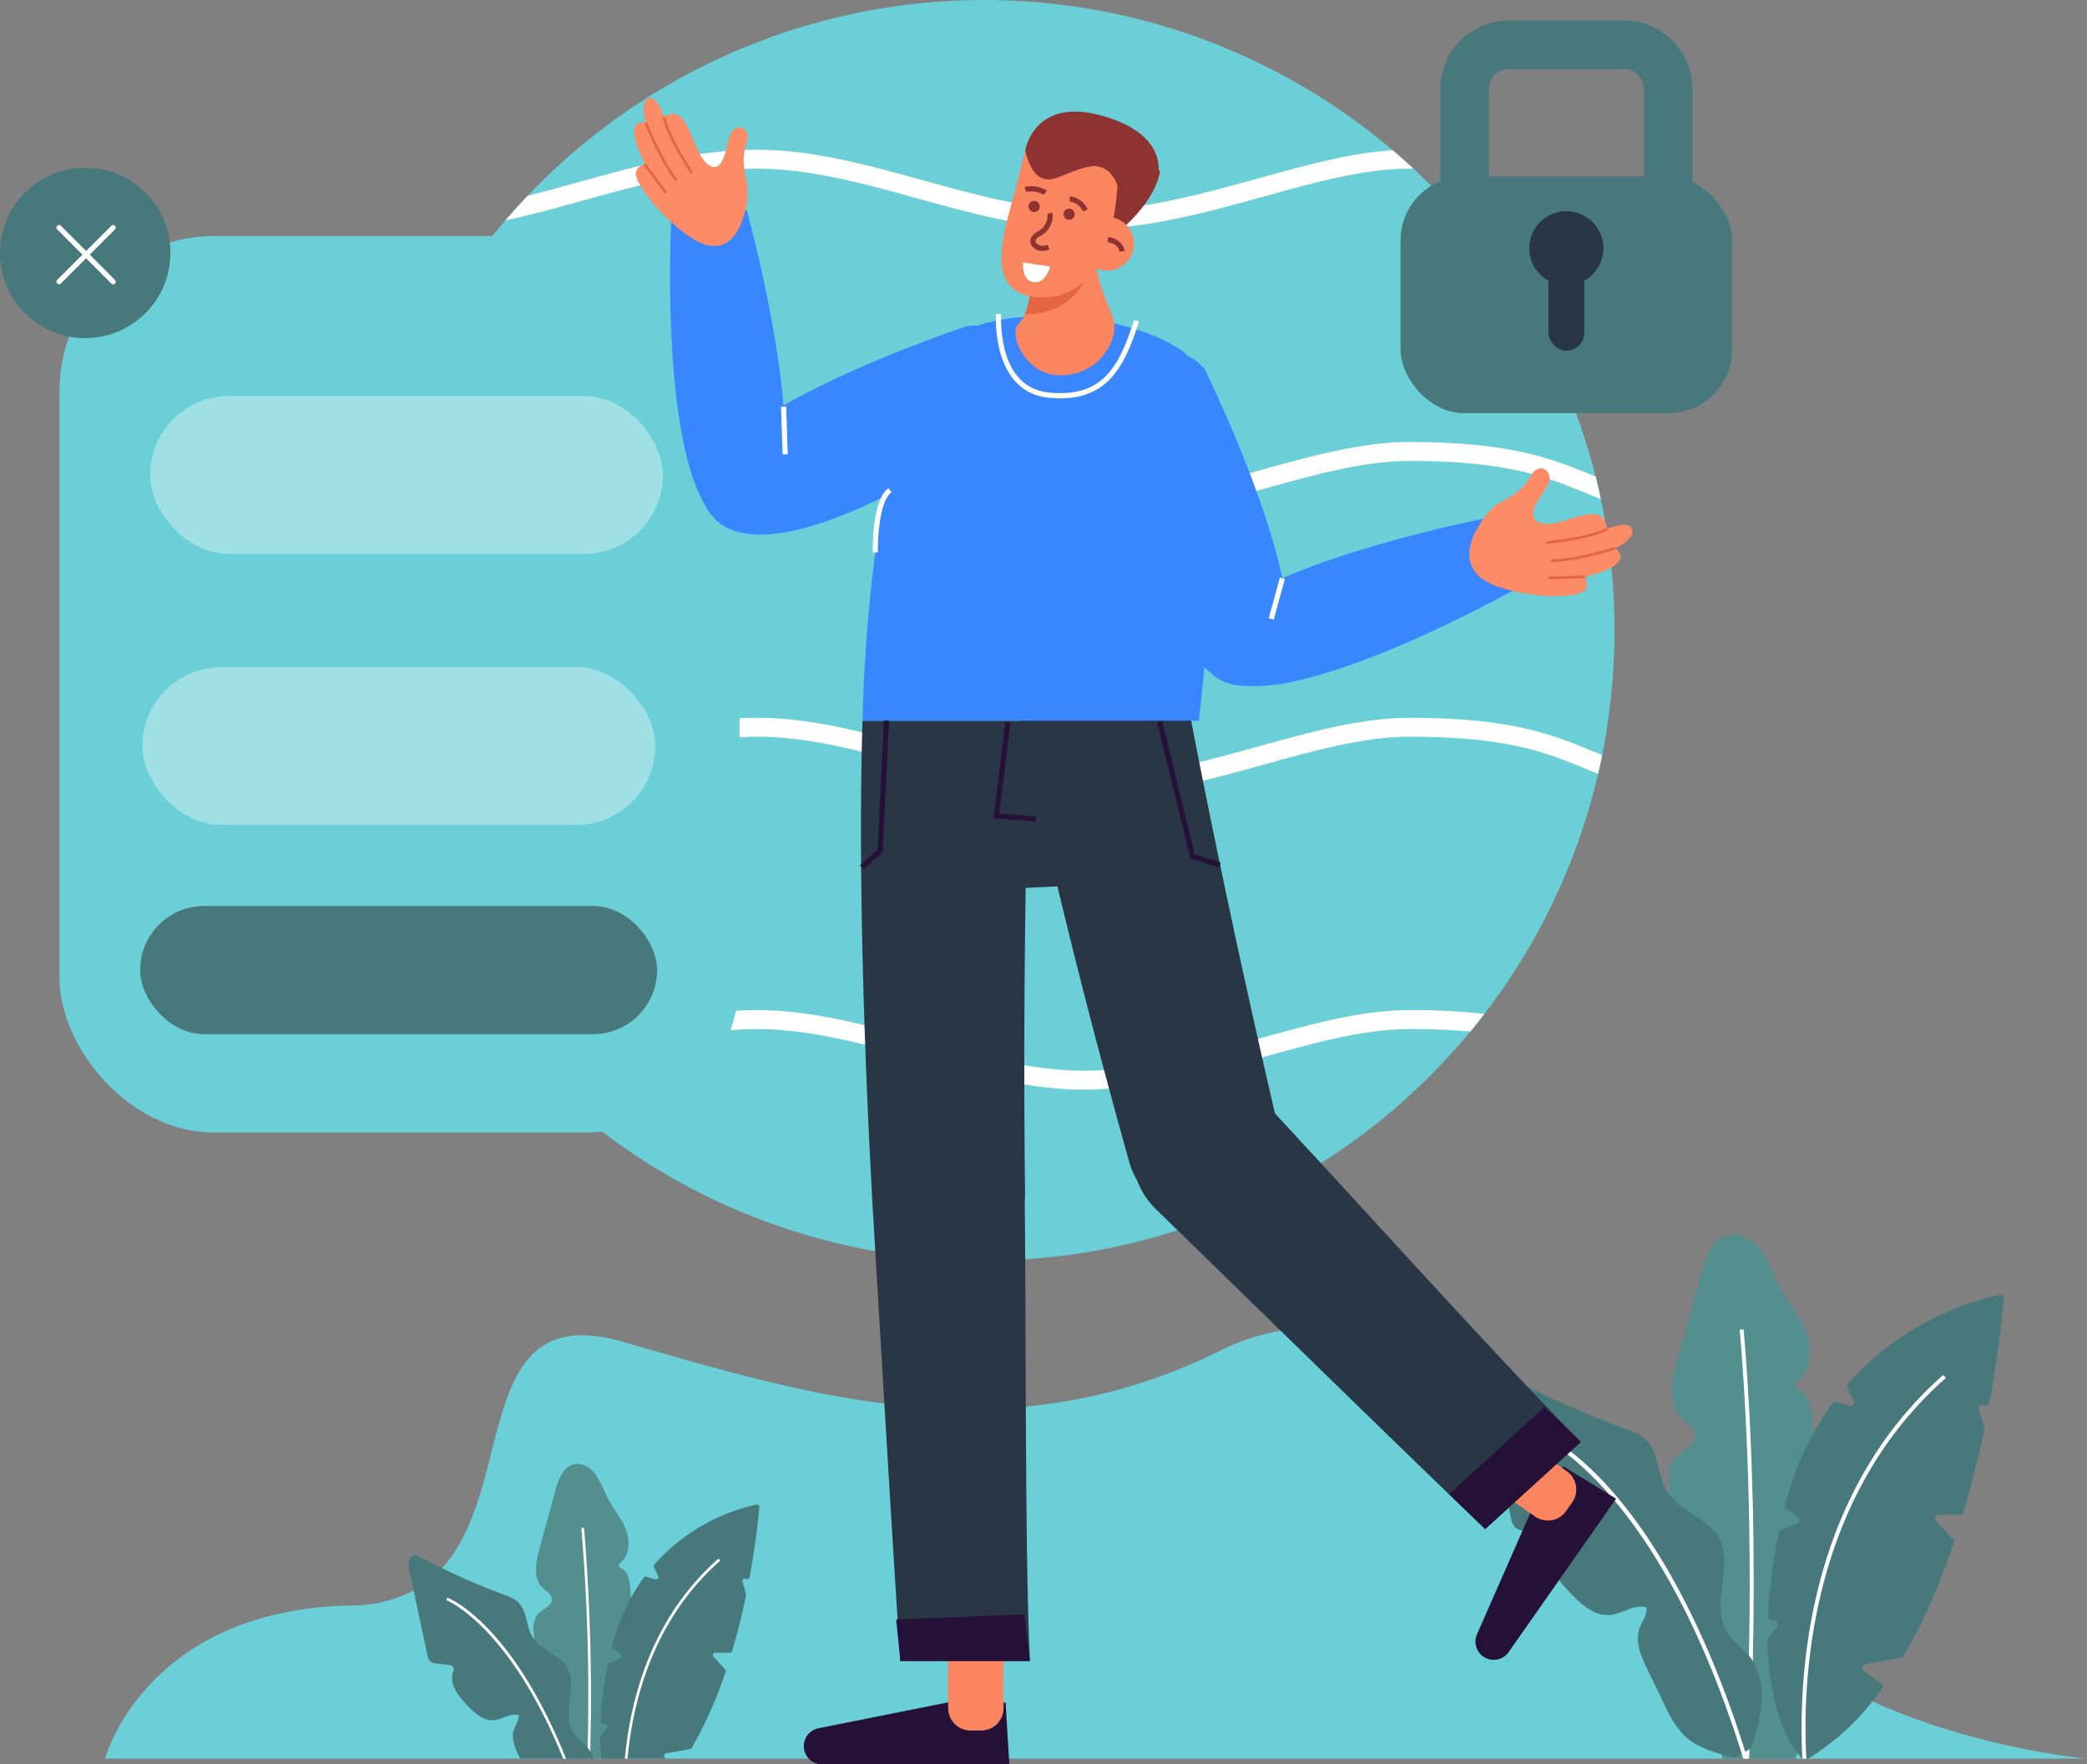 <svg xmlns="http://www.w3.org/2000/svg" width="484.45" height="409.549" viewBox="0 0 484.45 409.549"><rect x="0" y="0" width="484.45" height="409.549" fill="#808080" stroke="none"/><defs><style>.a{fill:#6acfd6;}.b,.e{fill:#fff;}.c{fill:#538f8f;}.d{fill:#47787b;}.e{opacity:0.35;}.f{fill:#251138;}.g{fill:#fb855f;}.h{fill:#3a86ff;}.i{fill:#283646;}.j{fill:#fd8b66;}.k{fill:#e56542;}.l{fill:#8e3332;}.m{fill:#feffff;}</style></defs><g transform="translate(-0.186 -0.225)"><g transform="translate(82.122)"><path class="a" d="M292.621,146.306a146.762,146.762,0,0,1-2.865,28.938c-.29,1.468-.606,2.917-.94,4.367a145.756,145.756,0,0,1-26.407,55.74c-1.055,1.38-2.144,2.742-3.251,4.086A146.313,146.313,0,0,1,42.306,249.2c-1.2-1.2-2.355-2.417-3.5-3.656A145.976,145.976,0,0,1,5.079,184.665q-.606-2.214-1.134-4.473a147.693,147.693,0,0,1-1.67-59.738c.263-1.46.545-2.9.843-4.341A145.74,145.74,0,0,1,35.16,51.163q2.5-2.926,5.167-5.712A146.314,146.314,0,0,1,241.133,34.879q2.452,2.083,4.8,4.262a146.268,146.268,0,0,1,42.3,71.488c.44,1.722.835,3.462,1.213,5.22A147.312,147.312,0,0,1,292.621,146.306Z" transform="translate(0.213 0.225)"/><path class="b" d="M210.77,4.385h-.888c-10.475,0-21.82,3.146-33.822,6.477-13.463,3.726-27.382,7.584-41.838,7.584-12.751,0-25.8-3.612-38.411-7.1C83.474,7.927,70.723,4.394,58.57,4.394c-13.858,0-27.479,3.779-40.652,7.426C11.784,13.524,5.808,15.176,0,16.407q2.5-2.926,5.167-5.712c3.779-.949,7.645-2.021,11.573-3.111C30.2,3.858,44.114,0,58.57,0c12.751,0,25.8,3.612,38.411,7.109,12.338,3.41,25.089,6.942,37.242,6.942,13.858,0,27.488-3.779,40.66-7.426,10.862-3.014,21.2-5.879,31.091-6.5Q208.424,2.206,210.77,4.385Z" transform="translate(35.375 34.981)"/><path class="b" d="M287.17,13.252c-1.309-.509-2.592-1.037-3.884-1.564-8.761-3.585-17.821-7.294-40.511-7.294h-.009c-10.475,0-21.82,3.146-33.822,6.477-13.463,3.735-27.382,7.593-41.838,7.593-12.751,0-25.8-3.612-38.411-7.109C116.357,7.935,103.606,4.4,91.453,4.4,77.595,4.4,63.974,8.181,50.8,11.837c-12.3,3.41-23.929,6.626-35,6.626q-7.87,0-15.8-.606c.263-1.46.545-2.9.843-4.341,4.991.369,9.992.554,14.957.554,10.475,0,21.82-3.137,33.823-6.468C63.086,3.867,77,.009,91.453.009c12.751,0,25.8,3.612,38.411,7.109,12.338,3.418,25.089,6.951,37.242,6.951,13.858,0,27.488-3.779,40.66-7.434C220.069,3.225,231.7,0,242.767,0h.009c23.551,0,33.024,3.876,42.181,7.619.335.141.669.272,1,.413C286.4,9.754,286.792,11.494,287.17,13.252Z" transform="translate(2.492 102.821)"/><path class="b" d="M285.808,8.629c-.29,1.468-.606,2.917-.94,4.367-1.09-.439-2.17-.879-3.251-1.318-8.761-3.585-17.821-7.285-40.511-7.285H241.1c-10.475,0-21.82,3.146-33.822,6.468-13.463,3.735-27.382,7.592-41.838,7.592-12.751,0-25.8-3.612-38.411-7.109-12.338-3.418-25.089-6.951-37.242-6.951C75.925,4.4,62.3,8.173,49.132,11.828c-12.3,3.41-23.929,6.635-35,6.635-4.315,0-8.656-.141-13-.413Q.527,15.836,0,13.577c4.719.325,9.438.492,14.131.492a79.525,79.525,0,0,0,16.336-1.986c5.651-1.2,11.485-2.829,17.489-4.491C61.418,3.867,75.33.009,89.785,0c12.751,0,25.8,3.619,38.411,7.109,12.338,3.418,25.089,6.951,37.242,6.951,13.858,0,27.488-3.779,40.66-7.434C218.4,3.216,230.027,0,241.1,0h.009c23.551,0,33.024,3.867,42.181,7.61C284.13,7.953,284.965,8.3,285.808,8.629Z" transform="translate(4.161 166.84)"/><path class="b" d="M223.6.891c-1.055,1.38-2.144,2.742-3.251,4.086-4.042-.369-8.682-.58-14.1-.58h-.009c-10.475,0-21.82,3.146-33.822,6.476-13.463,3.726-27.382,7.584-41.838,7.593-12.751,0-25.8-3.619-38.411-7.109C79.827,7.939,67.076,4.406,54.923,4.406c-13.858,0-27.479,3.779-40.652,7.426C10.625,12.842,7.031,13.844,3.5,14.74c-1.2-1.2-2.355-2.417-3.5-3.656C4.271,10.048,8.638,8.834,13.094,7.6,26.556,3.87,40.467.012,54.923.012c12.751,0,25.8,3.612,38.411,7.109,12.338,3.418,25.089,6.951,37.242,6.951,13.858-.009,27.488-3.779,40.66-7.434,12.3-3.41,23.929-6.635,35-6.635h.009A149.976,149.976,0,0,1,223.6.891Z" transform="translate(39.022 234.686)"/></g><path class="a" d="M460.081,99.988H0s9.325-34.56,56.994-35.551a31.57,31.57,0,0,0,14.647-3.475,25.047,25.047,0,0,0,6.6-5.186C95.721,36.591,84.986-6.921,120.2,3.222,164.76,16.058,209.318,29.877,259.051,5.2c20.414-10.134,41.338-4.3,60.787,7.669,20.914,12.864,40.109,32.823,55.111,47.669.1.1.209.2.318.309,2.256,2.238,4.43,4.358,6.486,6.3.309.3.608.582.91.864,1.319,1.237,2.593,2.411,3.812,3.494.719.637,1.419,1.247,2.1,1.819,1.929,1.628,3.948,3.157,6.04,4.594.145.1.282.2.419.291l.437.3a103.408,103.408,0,0,0,14.792,8.169C434.418,97.7,460.081,99.988,460.081,99.988Z" transform="translate(24.555 308.456)"/><g transform="translate(94.896 339.74)"><path class="c" d="M21.973,51.948a19.621,19.621,0,0,1,.146,4.621c-.109,2.256-.218,4.522-.318,6.777,0,.018,0,.027-.009.036-.082,1.683-.155,3.357-.236,5.04H8.682a9.146,9.146,0,0,0-.655-2.629c-.71-1.7-2.038-3.32-1.764-5.14.182-1.264,1.119-2.292,1.547-3.493.719-2.01-.082-4.267-1.292-6.022S3.69,47.945,2.47,46.19A13.774,13.774,0,0,1,.232,40.84,13.6,13.6,0,0,1,0,37.993a4.818,4.818,0,0,1,.9-3.02c1.1-1.31,3.467-1.92,3.33-3.639-.091-1.137-1.3-1.774-2.129-2.566-2.265-2.2-1.6-5.922-.764-8.97Q3.2,12.989,5.062,6.162C5.761,3.577,6.945.54,9.574.058c1.9-.346,3.775.91,4.894,2.483a38.659,38.659,0,0,1,2.6,5.167c1.283,2.5,3.194,4.667,4.267,7.269s1.1,5.977-1.028,7.824c-.291.255-.646.582-.528.946.091.264.391.373.637.5,1.474.737,1.865,2.638,2.01,4.285.073.873.136,1.746.164,2.62a61.589,61.589,0,0,1-.873,13.626,14.782,14.782,0,0,0-.382,4.23C21.445,50.01,21.782,50.965,21.973,51.948Z" transform="translate(29.142 0.281)"/><path class="b" d="M2.056,51.854c-.018.573-.027,1.146-.046,1.729H1.392c.018-.864.046-1.719.064-2.566A470.112,470.112,0,0,0,0,.064L.619,0A473.376,473.376,0,0,1,2.056,51.854Z" transform="translate(40.244 15.121)"/><path class="d" d="M36.943.612c-.173,2.047-.773,8.243-2.256,16.266a.554.554,0,0,1-.828.382.565.565,0,0,0-.828.637l.873,3v.009c-.855,4.112-1.919,8.551-3.266,13.082a.557.557,0,0,1-.537.4H26.764a.564.564,0,0,0-.419.937l2.875,3.166V38.5a94.519,94.519,0,0,1-7.96,17.985.573.573,0,0,1-.382.264l-5.586,1.01a.561.561,0,0,0-.236,1l.3.228H.328A47.35,47.35,0,0,1,0,54.022a.615.615,0,0,1,.118-.355L1.492,51.92a.556.556,0,0,0-.3-.882l-.71-.182a.559.559,0,0,1-.419-.564A83.721,83.721,0,0,1,1.8,37.137a.547.547,0,0,1,.346-.409l2.483-.973a.554.554,0,0,0,.118-.973L2.985,33.526a.566.566,0,0,1-.227-.592A49.121,49.121,0,0,1,7.133,21.718a44.274,44.274,0,0,1,3.011-4.758.544.544,0,0,1,.608-.2l2.065.608a.563.563,0,0,0,.664-.782l-1-2.029a.57.57,0,0,1,.073-.619A44.686,44.686,0,0,1,36.279.011a.558.558,0,0,1,.664.6Z" transform="translate(44.602 9.715)"/><path class="d" d="M43.014,47.246H25.921c-.054-.118-.118-.237-.173-.355-1-2.056-2.029-4.4-1.228-6.55.391-1.065,1.237-2.074,1.046-3.2-1.892-.564-3.748,1-5.713,1.183-2.438.218-4.5-1.692-6.2-3.457-2.01-2.093-4.194-4.813-3.33-7.587.137-.428.328-.91.1-1.292a1.369,1.369,0,0,0-1.046-.473c-.964-.118-1.928-.246-2.884-.365a2.606,2.606,0,0,1-1.41-.464,2.668,2.668,0,0,1-.682-1.5q-1.6-7.478-3.2-14.964C.867,6.681.539,5.153.212,3.616A4.221,4.221,0,0,1,.239.914C.63.086,1.886-.351,2.486.35,4.242,1.278,6.007,2.178,7.8,3.033Q14.936,6.5,22.381,9.274a9.164,9.164,0,0,1,2.984,1.555c2.211,2,1.865,5.595,3.411,8.142a5.3,5.3,0,0,0,.491.692c2.147,2.665,6.159,3.711,7.742,6.786.928,1.829.8,3.994.546,6.031-.373,3.02-.882,6.359.846,8.87.855,1.247,2.165,2.111,3.139,3.266.018.018.036.045.055.064a7.793,7.793,0,0,1,.6.837,8.849,8.849,0,0,1,.819,1.729Z" transform="translate(0.105 21.458)"/><path class="b" d="M22.161.473C6.759,14.019,1.9,32.622.619,46.45H0q.219-2.429.6-5.04c.009-.009.009-.018.009-.036C2.575,28.174,8,12.09,21.751,0Z" transform="translate(50.333 22.253)"/><path class="b" d="M27.774,37.38H27.11C14.609,6.5.173.646,0,.582L.218,0C.437.082,5.686,2.129,12.645,10.562,16.957,15.783,22.488,24.235,27.774,37.38Z" transform="translate(8.914 31.323)"/></g><g transform="translate(344.303 286.513)"><path class="c" d="M32.621,77.119a28.888,28.888,0,0,1,.218,6.868c-.164,3.376-.318,6.741-.482,10.116v.009q-.136,2.893-.282,5.795-.191,4.148-.391,8.3a3.825,3.825,0,0,1-.637,2.356.842.842,0,0,1-.127.127c-1.228,1.2-3.984,1.146-3.884,2.847.045.891.973,1.419,1.628,2.02a5,5,0,0,1,1.228,4.794,6.415,6.415,0,0,1-.446,1.338H12.525c-.1-.337-.191-.682-.264-1.028a23.851,23.851,0,0,1-.227-7.414c.191-1.719.464-3.467.673-5.2.082-.7.155-1.392.209-2.083a17.575,17.575,0,0,0-1-8.278c-1.055-2.52-3.029-4.922-2.62-7.632.282-1.874,1.665-3.393,2.3-5.186a7.212,7.212,0,0,0,.391-2.629,12.062,12.062,0,0,0-2.312-6.3c-1.81-2.6-4.2-4.749-6.013-7.351A20.378,20.378,0,0,1,.006,56.406,7.132,7.132,0,0,1,1.335,51.93c1.646-1.956,5.149-2.866,4.949-5.4-.127-1.692-1.938-2.638-3.157-3.821C-.239,39.448.753,33.917,1.98,29.4Q4.751,19.271,7.512,9.146C8.558,5.316,10.3.794,14.216.085c2.82-.509,5.595,1.346,7.269,3.685s2.547,5.122,3.857,7.669c1.91,3.711,4.74,6.932,6.341,10.789s1.628,8.888-1.528,11.626c-.428.373-.964.864-.782,1.4.136.391.573.555.946.737,2.193,1.1,2.757,3.921,2.975,6.368.118,1.3.2,2.593.255,3.893a92.474,92.474,0,0,1-1.3,20.232,21.933,21.933,0,0,0-.573,6.286C31.848,74.244,32.348,75.663,32.621,77.119Z" transform="translate(43.214 0.245)"/><path class="b" d="M3.211,67.683Q3.157,72.241,3.047,77c-.155,6.57-.4,13.418-.755,20.487-.036.719-.073,1.447-.109,2.174H1.264q.041-.737.082-1.474c0-.055.009-.109.009-.155.391-7.714.646-15.165.8-22.279q.1-4.571.146-8.933C2.693,27.6.036.464,0,.091L.909,0C.946.382,3.648,27.947,3.211,67.683Z" transform="translate(59.705 22.271)"/><path class="d" d="M54.847.9C54.593,3.937,53.7,13.134,51.5,25.052a.83.83,0,0,1-1.237.564.831.831,0,0,0-1.219.946l1.292,4.467c-1.265,6.1-2.857,12.7-4.849,19.423a.827.827,0,0,1-.791.6H39.738a.827.827,0,0,0-.619,1.383l4.267,4.712c-1.538,4.621-3.285,9.234-5.249,13.728a121.34,121.34,0,0,1-6.577,12.982.825.825,0,0,1-.573.4l-8.288,1.5a.828.828,0,0,0-.355,1.474L26.4,90.324a.843.843,0,0,1,.164,1.156c-.719.982-1.465,1.947-2.22,2.884A56.6,56.6,0,0,1,9.416,107.673H8.088a.077.077,0,0,1,0,.064.349.349,0,0,0-.054-.064,14.89,14.89,0,0,1-1.1-1.338C4.513,103.1.237,95.281,0,80.2a.8.8,0,0,1,.173-.527l.382-.482,1.656-2.111a.837.837,0,0,0-.456-1.319L.709,75.495a.821.821,0,0,1-.619-.837A124.223,124.223,0,0,1,2.665,55.126a.856.856,0,0,1,.517-.608l3.684-1.437a.827.827,0,0,0,.182-1.447L4.419,49.769a.821.821,0,0,1-.327-.882,72.165,72.165,0,0,1,6.5-16.648,65.2,65.2,0,0,1,4.467-7.069.825.825,0,0,1,.91-.3l3.056.91A.832.832,0,0,0,20,24.616L18.52,21.6a.85.85,0,0,1,.118-.919A66.212,66.212,0,0,1,53.863.017.821.821,0,0,1,54.847.9Z" transform="translate(66.173 14.258)"/><path class="d" d="M58.55,90.016c-4.287-1.024-8.8-2.173-11.935-5.273a24.305,24.305,0,0,1-4.353-6.853l-4.03-8.264c-1.49-3.053-3.008-6.543-1.827-9.728.589-1.589,1.84-3.085,1.551-4.755-2.8-.846-5.557,1.483-8.473,1.747-3.628.328-6.685-2.507-9.211-5.131C17.28,48.65,14.043,44.616,15.327,40.5c.2-.631.489-1.344.149-1.91a2.007,2.007,0,0,0-1.561-.707l-4.282-.544a3.856,3.856,0,0,1-2.087-.693,3.867,3.867,0,0,1-1.009-2.219L.318,5.369A6.261,6.261,0,0,1,.353,1.359C.946.131,2.809-.521,3.7.515A250.593,250.593,0,0,0,33.231,13.771a13.313,13.313,0,0,1,4.437,2.312c3.275,2.968,2.761,8.31,5.063,12.083,2.9,4.748,9.683,6.155,12.219,11.107,1.388,2.709,1.191,5.931.818,8.953-.553,4.483-1.313,9.448,1.247,13.17,1.273,1.852,3.221,3.128,4.667,4.849,2.424,2.885,3.258,6.843,3.059,10.6a45.193,45.193,0,0,1-2.459,11Z" transform="translate(0.097 31.685)"/><path class="b" d="M33.5.693C11.134,20.352,3.748,47.207,1.646,67.584a138.423,138.423,0,0,0-.537,21.478H.181c-.155-3.02-.246-6.75-.127-11,.091-3.393.318-7.114.737-11.071.191-1.792.419-3.619.7-5.505v-.009C4.4,41.865,12.462,17.967,32.885,0Z" transform="translate(74.079 32.868)"/><path class="b" d="M48.333,75.607H47.36c-.118-.382-.228-.755-.346-1.128q-2.088-6.645-4.276-12.518C23.671,10.462.264.964,0,.864L.328,0c.318.127,8.105,3.166,18.44,15.693,6.868,8.315,15.829,22.142,24.18,44.185,1.656,4.376,3.293,9.079,4.876,14.128a.726.726,0,0,1,.045.127Z" transform="translate(13.182 46.324)"/></g><g transform="translate(13.337 54.052)"><rect class="a" width="157.841" height="208.111" rx="35.892" transform="translate(0.663 0.948)"/><rect class="e" width="119.053" height="36.644" rx="18.322" transform="translate(21.679 38.104)"/><rect class="e" width="119.053" height="36.644" rx="18.322" transform="translate(19.895 101.007)"/><rect class="d" width="120" height="29.751" rx="14.875" transform="translate(19.379 156.475)"/></g><circle class="d" cx="19.776" cy="19.776" r="19.776" transform="translate(0.186 39.156)"/><path class="b" d="M.6,13.746a.6.6,0,0,1-.424-1.025L12.738.176a.6.6,0,1,1,.848.849L1.024,13.571a.6.6,0,0,1-.424.175Z" transform="translate(13.29 52.463)"/><path class="b" d="M13.147,13.762a.6.6,0,0,1-.426-.176L.175,1.024a.6.6,0,0,1,.85-.848L13.571,12.738a.6.6,0,0,1-.426,1.024Z" transform="translate(13.296 52.454)"/><g transform="translate(147.211 22.812)"><path class="f" d="M12.9,10.437.358,38.976A4.236,4.236,0,0,0,1.806,44.15h0a4.236,4.236,0,0,0,5.9-1.039l24.935-35.6L20.395,0Z" transform="translate(195.474 317.776)"/><path class="g" d="M0,0H12.85V11.614a5.194,5.194,0,0,1-5.194,5.194H5.194A5.194,5.194,0,0,1,0,11.614Z" transform="matrix(0.574, -0.819, 0.819, 0.574, 199.769, 322.749)"/><path class="f" d="M33.974,0,3.407,6.1A4.236,4.236,0,0,0,0,10.259H0a4.236,4.236,0,0,0,4.236,4.236H47.7L46.826.154Z" transform="translate(39.569 372.467)"/><path class="g" d="M0,0H12.85V11.614a5.194,5.194,0,0,1-5.194,5.194H5.194A5.194,5.194,0,0,1,0,11.614Z" transform="translate(73.08 362.291)"/><path class="h" d="M17.828,1.605s6.762,24.376,8.5,45.237a79.5,79.5,0,0,1-.082,16.975c-1.067,7.537-3.951,12.535-9.836,12.236a7.866,7.866,0,0,1-2.608-.578s-.007-.01-.012-.006a8.977,8.977,0,0,1-2-1.149.3.3,0,0,1-.046-.035,14.164,14.164,0,0,1-3.208-3.619C6.343,67.284,4.7,62.536,3.473,57.114-1.388,35.632.274,3.567.274,3.567,7.8-3.084,17.828,1.605,17.828,1.605Z" transform="translate(8.516 24.687)"/><path class="h" d="M72.827,21.507S46.149,40.694,24.878,46.721c-7.1,2.017-13.6,2.566-18.306.447,0,0-.007-.01-.012-.006a12.017,12.017,0,0,1-2-1.149.3.3,0,0,1-.046-.035A11.229,11.229,0,0,1,1.3,42.358,12.342,12.342,0,0,1,.623,41c-1.764-4.088.35-8.407,4.687-12.639A70.048,70.048,0,0,1,19.1,18.536C37.259,8.159,61.828.082,61.828.082,72.281-1.228,81.565,13.455,72.827,21.507Z" transform="translate(15.748 52.992)"/><path class="h" d="M9.209,39.022a.077.077,0,0,0-.037,0c-.594-.08-1.165-.175-1.708-.3a10.146,10.146,0,0,1-5.188-2.7A8.086,8.086,0,0,1,1.07,34.382C-1.2,30.338.3,26.495,4.1,22.946c3.43-3.209,8.739-6.173,14.854-8.837C38.807,5.459,67.116,0,67.116,0s8.656,6.889,6.048,16.595c0,0-29.616,16.679-51.213,21.372A39.551,39.551,0,0,1,9.209,39.022Z" transform="translate(131.691 97.521)"/><path class="h" d="M30.764,77.781a.077.077,0,0,0-.037,0,11.436,11.436,0,0,1-1.708-.3,13.93,13.93,0,0,1-5.188-2.7C20.7,72.281,17.9,68.431,15.413,63.835,4.93,44.471.015,11.859.015,11.859-.577-.01,15.968-3.856,22.509,4.407c0,0,13.48,27.228,18,48.462,1.531,7.18,2.038,13.676.65,18.2a8.484,8.484,0,0,1-4.86,5.806,11.722,11.722,0,0,1-5.539.9Z" transform="translate(110.136 58.762)"/><path class="i" d="M20.319,127.267h0A17.748,17.748,0,0,1,2.59,110.514C.389,70.7-.579,29.914.354,0H39.212c-1.228,34.075-1.53,73.727-1.137,109.311a17.756,17.756,0,0,1-17.756,17.956Z" transform="translate(52.834 144.714)"/><path class="i" d="M17.692,0h0A17.689,17.689,0,0,0,.031,18.742c2.052,34.315,4.977,84.467,6.5,106.469H36.6c-1.194-25.067-.832-76.459-1.217-107.743A17.688,17.688,0,0,0,17.692,0Z" transform="translate(55.446 237.748)"/><path class="i" d="M47.027,128.34h0a17.748,17.748,0,0,1-20.934-12.519C15.33,77.425,5.562,37.815,0,8.407L37.938,0C44.112,33.534,52.4,72.311,60.478,106.968A17.756,17.756,0,0,1,47.027,128.34Z" transform="translate(89.007 131.299)"/><path class="i" d="M5.78,4.613h0a17.689,17.689,0,0,0-.436,25.748C29.968,54.349,65.9,89.457,81.843,104.7l22.23-20.248C86.31,66.721,51.971,28.483,30.62,5.615a17.688,17.688,0,0,0-24.84-1Z" transform="translate(115.879 227.646)"/><path class="h" d="M0,93.956S.994,15.088,22.742,3.862C35.209-2.574,61.012-.827,74.17,8.066c13.28,8.974,3.9,85.89,3.9,85.89Z" transform="translate(53.188 50.758)"/><path class="j" d="M1.835,14.062s1.88-4.008,4.976-5.877,5.414-2.741,7.466-6.447,5.764-.8,3.838,2.331-5.7,7.655-1.144,8.737,14.082-6.174,15.035,1.226c0,0,5.057-2.173,5.768.164s-3.859,4.336-3.859,4.336,5.49,3.653-7.033,6.639c0,0,1.41,2.791-.938,3.689-3.755,1.435-12.744.957-19.5-1.447C-4.528,23.5,1.835,14.062,1.835,14.062Z" transform="translate(194.038 86.113)"/><path class="k" d="M.061,3.764,0,3.167C11.359,1.987,14.05.02,14.076,0l.369.474C14.336.558,11.672,2.558.061,3.764Z" transform="translate(211.785 99.908)"/><path class="k" d="M.01,3.523,0,2.923C6.095,2.821,14.761.028,14.848,0l.185.571C14.946.6,6.192,3.419.01,3.523Z" transform="translate(213.012 104.361)"/><path class="k" d="M0,.859l0-.6C3.693.232,8.395,0,8.442,0l.03.6C8.424.6,3.71.832,0,.859Z" transform="translate(212.462 110.984)"/><path class="j" d="M25.25,27.756a16.168,16.168,0,0,0,.96-7.521c-.618-3.56-1.437-5.894-.17-9.8s-2.969-4.951-3.924-1.5-1.729,9.192-5.24,6.357S12.489.556,6.879,4.456c0,0-1.605-5.263-3.627-4.349S2.658,5.8,2.658,5.8s-5.829-1.948-.225,9.586c0,0-2.756.66-1.935,3.035,1.314,3.8,7.119,10.436,12.869,14.14C22.712,38.582,25.25,27.756,25.25,27.756Z" transform="translate(0.224 0.139)"/><path class="k" d="M6.527,13.185C.273,3.475.008.174,0,.038L.6,0C.6.033.9,3.344,7.032,12.86Z" transform="translate(6.803 4.574)"/><path class="k" d="M7.148,13.66C3.45,8.825.033.307,0,.222L.557,0C.591.085,3.978,8.527,7.625,13.295Z" transform="translate(2.604 5.829)"/><path class="k" d="M4.985,7.046C2.744,4.17.027.388,0,.35L.487,0c.027.038,2.737,3.81,4.97,6.677Z" transform="translate(2.413 15.352)"/><path class="g" d="M10.391,31.966c-8.226,0-11.976-9.609-9.766-11.819a7.792,7.792,0,0,0,1.551-2.4h.006A16.192,16.192,0,0,0,3.3,13.571l.006-.006L18.513,0c-.821,8.638,2.875,14.7,4.216,19.018S19.746,31.966,10.391,31.966Z" transform="translate(88.697 32.561)"/><path class="k" d="M13.661,2.813C9.3,11.154.254,10.326,0,10.344A16.192,16.192,0,0,0,1.117,6.171l.006-.006C1.534,5.929,17.749-5.005,13.661,2.813Z" transform="translate(90.88 39.96)"/><path class="l" d="M17.058,1.65s-.654,7.883-12.116,16C-7.076,26.169,6.6,0,6.6,0Z" transform="translate(105.194 15.392)"/><path class="g" d="M5.5,0S3.882,6.793,1.778,14.417c-3.007,10.9-3.264,19.712,7.839,19.712,18.647,0,17.406-30.943,17.406-30.943Z" transform="translate(85.46 12.306)"/><path class="m" d="M.006,14.952C-.006,14.455-.237,2.762,3.665,0l.693.98C1.55,2.967,1.131,11.719,1.206,14.923Z" transform="translate(55.556 90.707)"/><rect class="m" width="1.2" height="11.07" transform="translate(34.272 71.827) rotate(-1.871)"/><rect class="m" width="9.803" height="1.2" transform="matrix(0.263, -0.965, 0.965, 0.263, 147.49, 120.931)"/><path class="i" d="M0,37.381l33.567-1.526L22.887,2.288,6.866,0,0,37.381Z" transform="translate(72.826 146.944)"/><path class="f" d="M9.776,23.177,0,22.362,2.746,0,3.937.147,1.343,21.269l8.533.711-.1,1.2Z" transform="translate(83.598 144.963)"/><circle class="g" cx="6.246" cy="6.246" r="6.246" transform="translate(103.723 27.743)"/><path class="f" d="M.8,34.533l-.8-.9,4.084-3.617L5.58,0l1.2.06L5.258,30.582.8,34.533Z" transform="translate(52.593 144.647)"/><path class="f" d="M14.386,34.027,7.708,31.89,0,.284,1.166,0,8.716,30.951l6.037,1.932-.366,1.144Z" transform="translate(121.577 144.767)"/><path class="f" d="M.976,10.8,0,1.144,29.752,0l1.293,10.8Z" transform="translate(61.002 352.16)"/><path class="f" d="M0,20.217,8.362,28.34,30.592,8.093,22.124,0,0,20.217Z" transform="translate(189.36 304.003)"/><path class="m" d="M14.969,19.6c-.856,0-1.756-.045-2.7-.138C-1.129,18.145.017.181.029,0l1.2.086A28.492,28.492,0,0,0,2.2,8.838c1.658,5.754,5.085,8.926,10.186,9.425C25.15,19.518,28.737,11.713,32.1,1.383l1.141.371C30.066,11.506,26.44,19.6,14.969,19.6Z" transform="translate(84.15 50.268)"/><path class="l" d="M21.278,16.92s-1.526-5.34-6.866-4.069-7.883,3.814-10.68,2.543S0,8.985,0,8.985,1.977-3.573,18,1s12.689,14.39,12.689,14.39l-5.594,2.543Z" transform="translate(90.964 3.321)"/><circle class="l" cx="1.303" cy="1.303" r="1.303" transform="translate(99.845 25.836)"/><circle class="l" cx="1.303" cy="1.303" r="1.303" transform="translate(91.72 24.042)"/><path class="l" d="M2.788,8.82a2.835,2.835,0,0,1-2.6-1.431C-.22,6.548-.064,5.244,1.709,4.332A4.157,4.157,0,0,0,3.963.171L5.152,0A5.362,5.362,0,0,1,2.258,5.4c-.852.438-1.223.986-.992,1.467a2.066,2.066,0,0,0,2.693.485l.494,1.095a4.051,4.051,0,0,1-1.666.373Z" transform="translate(92.147 26.83)"/><path class="b" d="M.03,0,6.324.954s-1.049,4.1-3.91,3.624S.03,0,.03,0Z" transform="translate(90.438 38.328)"/><path class="l" d="M3.107,3.515A3.875,3.875,0,0,0,0,1.2L.061,0A5.053,5.053,0,0,1,4.2,3.023Z" transform="translate(101.244 22.983)"/><path class="l" d="M4.432,2A5.811,5.811,0,0,0,.276,1.329L0,.162a6.929,6.929,0,0,1,5.127.857Z" transform="translate(90.837 20.642)"/><path class="l" d="M2.768,3.4C2.464,1.411.025,1.2,0,1.2L.093,0c1.178.091,3.5.882,3.86,3.214Z" transform="translate(110.089 32.448)"/></g><g transform="translate(325.141 4.866)"><path class="d" d="M11.274,41.927V15.879a4.61,4.61,0,0,1,4.6-4.6H42.628a4.61,4.61,0,0,1,4.6,4.6V41.927H58.507V15.879A15.9,15.9,0,0,0,42.628,0H15.879A15.9,15.9,0,0,0,0,15.879V41.927Z" transform="translate(9.385 0.103)"/><g transform="translate(0 36.194)"><rect class="d" width="76.979" height="54.932" rx="14.827" transform="translate(0.149 0.147)"/><rect class="i" width="8.322" height="32.382" rx="4.161" transform="translate(34.478 8.185)"/><circle class="i" cx="8.601" cy="8.601" r="8.601" transform="translate(30.037 8.185)"/></g></g></g></svg>